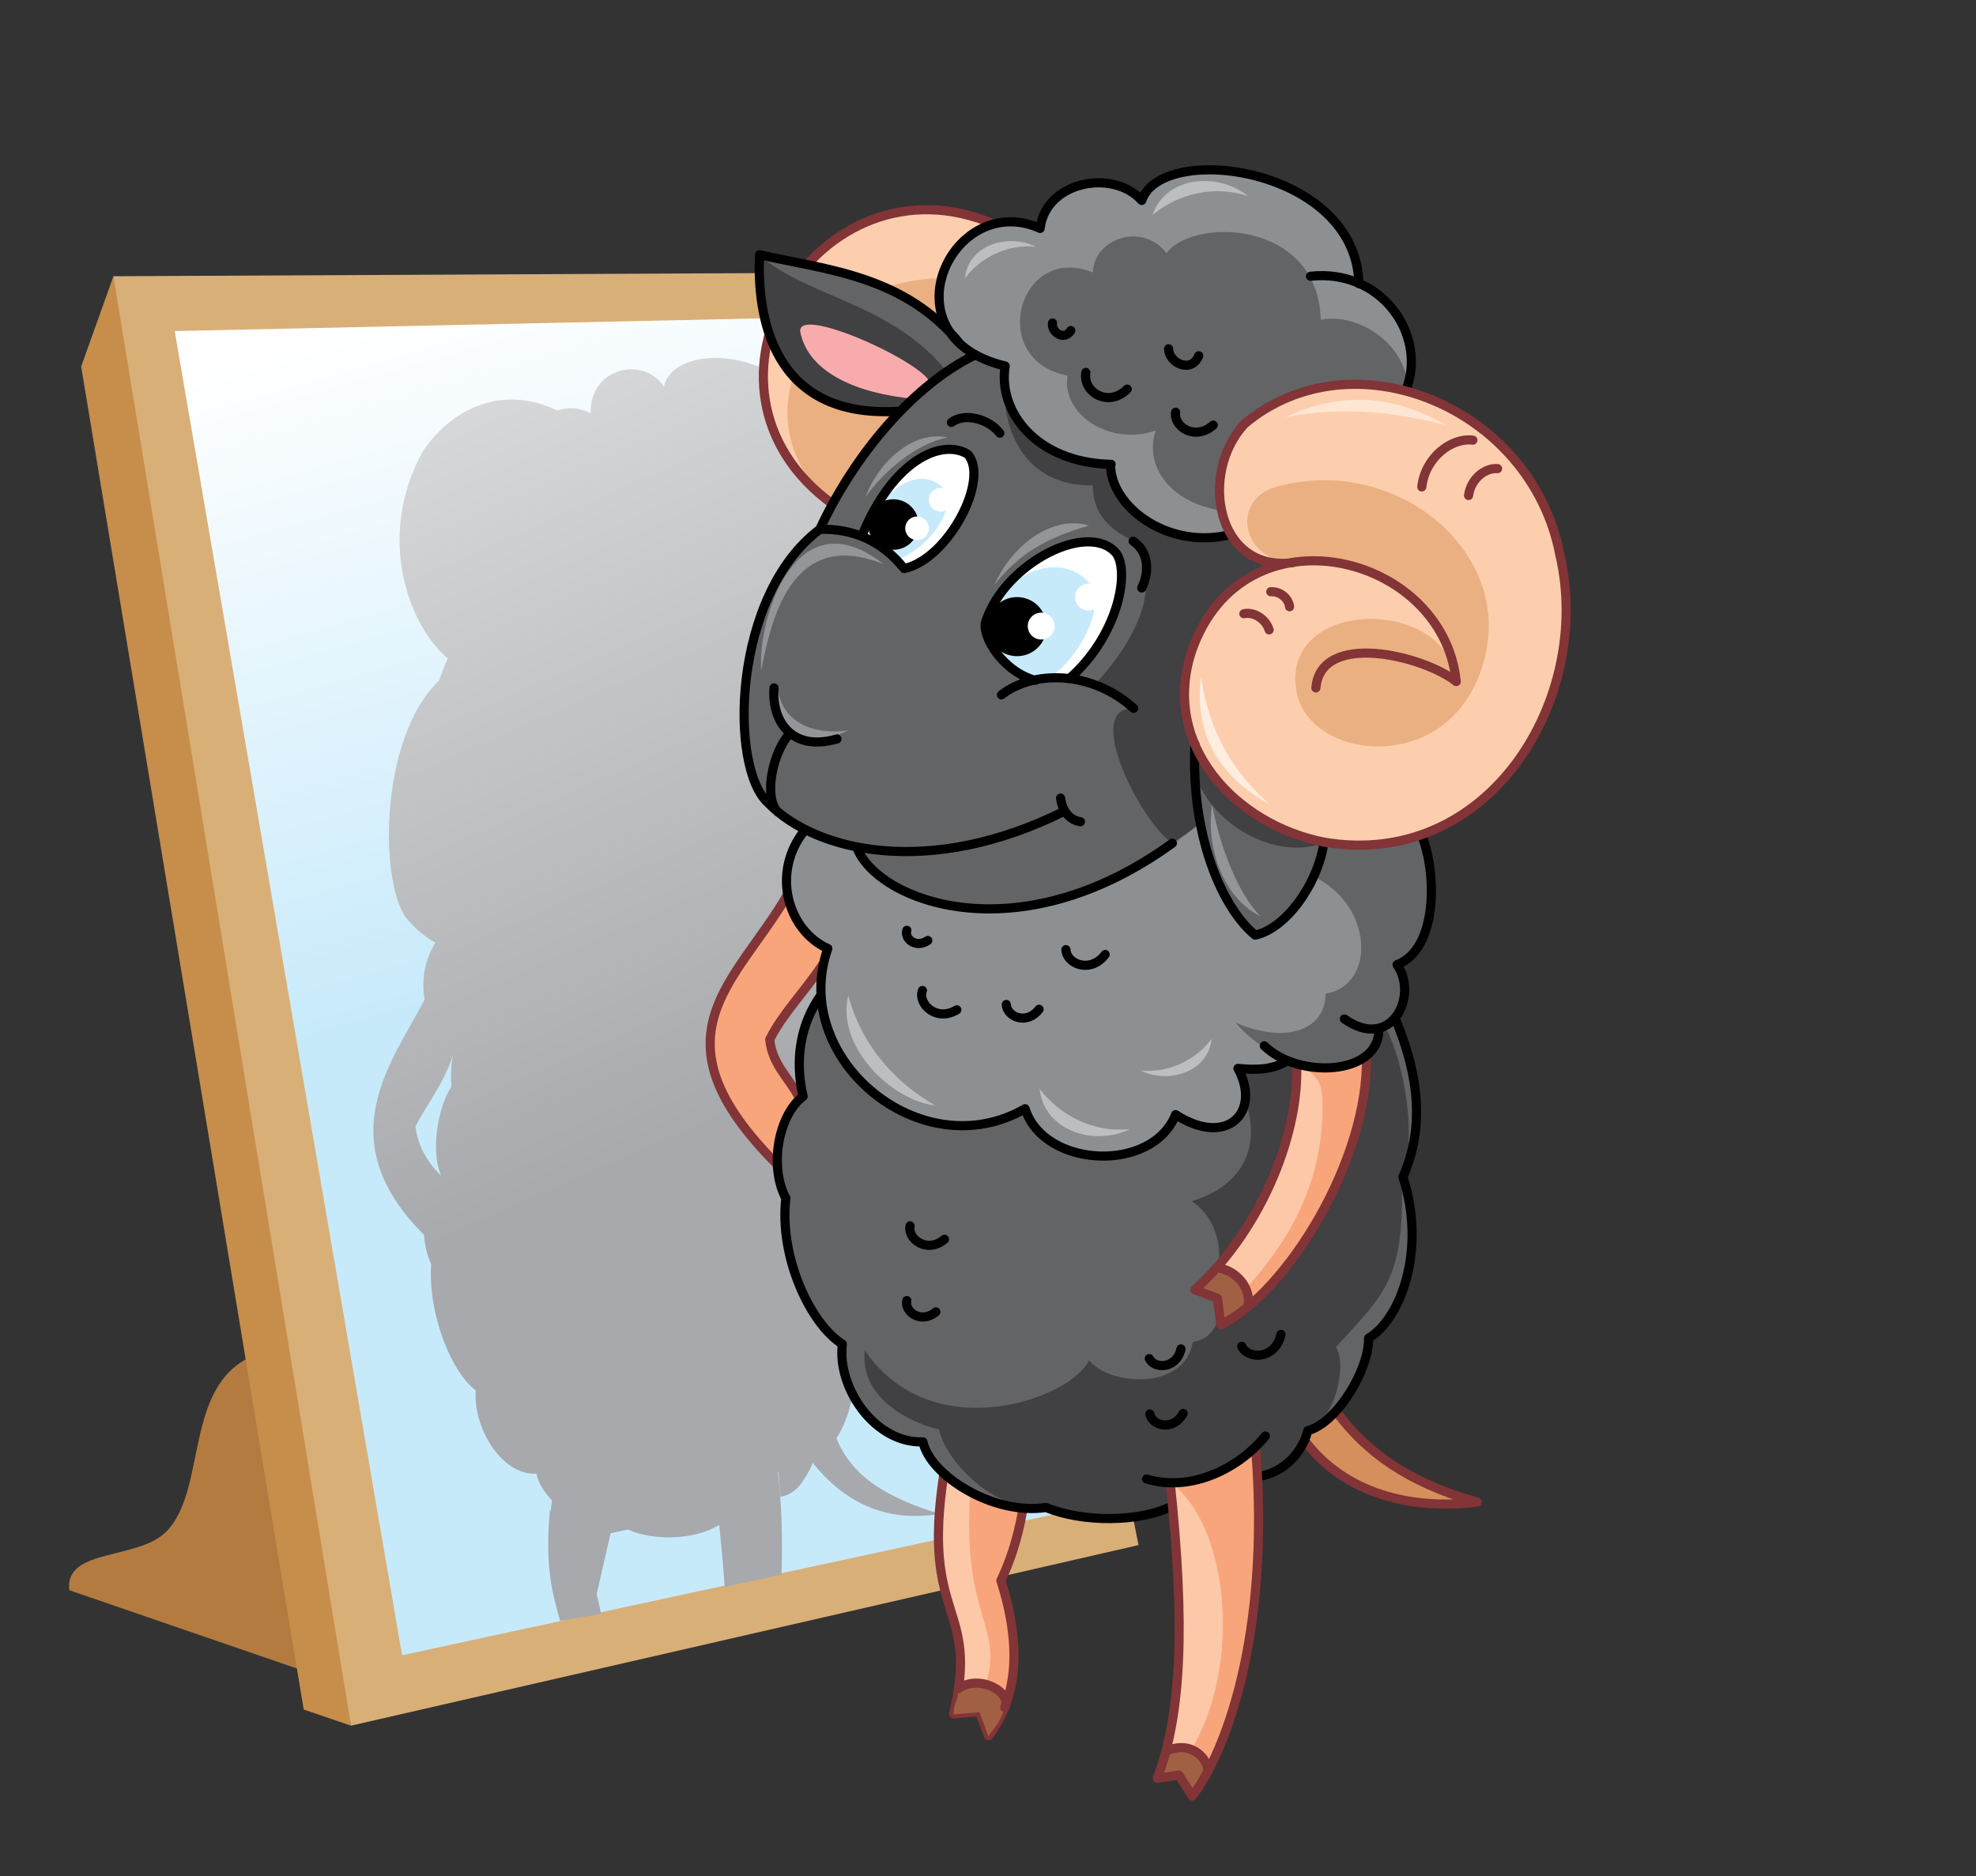 <?xml version="1.0" encoding="utf-8"?>
<!-- Generator: Adobe Illustrator 19.0.0, SVG Export Plug-In . SVG Version: 6.00 Build 0)  -->
<svg version="1.1" id="Layer_1" xmlns="http://www.w3.org/2000/svg" xmlns:xlink="http://www.w3.org/1999/xlink" x="0px" y="0px"
	 viewBox="0 0 367.6 349.1" style="enable-background:new 0 0 367.6 349.1;" xml:space="preserve">
<rect x="0" y="0" width="367.6" height="349.1" fill="#333333" stroke="none"/>
<style type="text/css">
	.st0{fill-rule:evenodd;clip-rule:evenodd;fill:#B47B40;}
	.st1{fill-rule:evenodd;clip-rule:evenodd;fill:#C68E4A;}
	.st2{fill-rule:evenodd;clip-rule:evenodd;fill:#D9AF78;}
	.st3{fill-rule:evenodd;clip-rule:evenodd;fill:url(#SVGID_1_);}
	.st4{fill-rule:evenodd;clip-rule:evenodd;fill:url(#SVGID_2_);}
	.st5{fill-rule:evenodd;clip-rule:evenodd;fill:#F9A57B;}
	.st6{fill-rule:evenodd;clip-rule:evenodd;fill:#FCC8A8;}
	.st7{fill-rule:evenodd;clip-rule:evenodd;fill:#A16044;}
	.st8{fill-rule:evenodd;clip-rule:evenodd;fill:#D58F5C;}
	.st9{fill-rule:evenodd;clip-rule:evenodd;fill:#636466;}
	.st10{fill-rule:evenodd;clip-rule:evenodd;fill:#414042;}
	.st11{fill-rule:evenodd;clip-rule:evenodd;fill:#8D9092;}
	.st12{fill-rule:evenodd;clip-rule:evenodd;fill:#FDCEAE;}
	.st13{fill-rule:evenodd;clip-rule:evenodd;fill:#EBB081;}
	
		.st14{fill-rule:evenodd;clip-rule:evenodd;fill:none;stroke:#823436;stroke-width:1.701;stroke-linecap:round;stroke-linejoin:round;stroke-miterlimit:22.926;}
	.st15{fill-rule:evenodd;clip-rule:evenodd;fill:#F8ABAD;}
	.st16{fill-rule:evenodd;clip-rule:evenodd;fill:#939598;}
	.st17{fill-rule:evenodd;clip-rule:evenodd;fill:#FFFFFF;}
	.st18{fill-rule:evenodd;clip-rule:evenodd;fill:#C7EAFB;}
	
		.st19{fill-rule:evenodd;clip-rule:evenodd;fill:none;stroke:#000000;stroke-width:1.701;stroke-linecap:round;stroke-linejoin:round;stroke-miterlimit:22.926;}
	.st20{fill-rule:evenodd;clip-rule:evenodd;}
	.st21{fill-rule:evenodd;clip-rule:evenodd;fill:#FEE6D3;}
	.st22{fill-rule:evenodd;clip-rule:evenodd;fill:#FFEDE0;}
	.st23{fill-rule:evenodd;clip-rule:evenodd;fill:#BCBEC0;}
</style>
<path class="st0" d="M31.4,284.5c7-8.1,3-26.5,15.4-32.1l13.3,30l-3.6,28.5l-43.6-15C11.9,287.8,26.4,290.5,31.4,284.5z"/>
<polygon class="st1" points="21.1,51.4 15.1,68.2 56.5,318.1 65.3,321.1 45.8,158.8 "/>
<polygon class="st2" points="21.1,51.4 165,50.7 211.8,287.5 65.3,321.1 "/>
<linearGradient id="SVGID_1_" gradientUnits="userSpaceOnUse" x1="114.274" y1="177.363" x2="79.827" y2="56.598">
	<stop  offset="0" style="stop-color:#C7EAFB"/>
	<stop  offset="1" style="stop-color:#FFFFFF"/>
</linearGradient>
<polygon class="st3" points="32.5,61.6 157.2,58.9 200.6,280.8 74.8,308 "/>
<g>
	<linearGradient id="SVGID_2_" gradientUnits="userSpaceOnUse" x1="139.78" y1="206.456" x2="35.686" y2="-29.99">
		<stop  offset="0" style="stop-color:#A7A9AC"/>
		<stop  offset="1" style="stop-color:#FFFFFF"/>
	</linearGradient>
	<path class="st4" d="M133.7,279.4l0.1,0L133.7,279.4L133.7,279.4z M133.7,279.5L133.7,279.5L133.7,279.5L133.7,279.5z M104.2,301.6
		c-1.3-4.7-2.9-9.7-1.9-20.6l0.2,0.1c0-0.6,0.1-1.3,0.2-1.9l0,0c-1.5-1.6-2.6-3.3-2.9-5c-6.4,0.4-11.8-8.4-11.3-15.5
		c-4.4-3.2-8.9-14-8.3-23.5c-0.8-1.8-1.2-3.6-1.3-5.4v0C61.1,212,72.8,197.8,79,186l0,0c-0.6-3.4-0.1-7.3,2-10.6h0
		c-2-1.1-3.7-2.6-5-4.1c-5.4-5.6-5.8-33.7,5.7-44.7c0.5-1.4,1-2.8,1.6-4.1h0l0,0c-7-5.8-13.6-22.3-4.6-38.6c5.5-8,14.8-12.4,25-7.5
		l0,0c1.9-0.7,4-0.6,6.2,0.5c-0.3-8.4,9.7-10.8,13.6-5c2.4-9.7,28.7-6.4,29.6,12.6c5.6,3.4,7.3,8.1,7,15.7c0.1,0.5,0.1,1.1,0.2,1.6
		c9.7,3,18.5,12.3,21.1,25.9c4.1,18.1-3.2,39.5-17.4,46l0.1,0.1c2.2,9.9,2.7,17.9-2.8,21c1.1,2.8,2,6.6,0.2,9
		c2.3,5.9,4.7,20.1,1.6,25.4l1.7,6.8c0.4,10.2-2,14.6-5.5,19.6c-0.7,5.6-2,9.5-3.7,12c3,7.5,9.9,11.2,19.2,14.1
		c-10.9,1.8-18.4-3-23.6-9.5c-0.4,1-0.9,2-1.6,3c-1,1.7-2.4,3-4.4,3.3l-0.4-4.6l-0.1,0.1c0.7,5.2,0.9,12,0.7,19l-10.6,2.3
		c-0.2-3.6-0.6-7.4-1-11.6l0,0l-0.1,0.1c-4.3,2.7-12.1,3-16.9,0.8l0,0l-3.2,0.7l-2.6,11.3c0.3,1.3,0.6,2.5,0.8,3.7L104.2,301.6
		L104.2,301.6z M84,202.2c-0.2-2-0.1-4,0.3-6c-1.4,4.9-5.7,10.6-7,13.4c0.4,3.4,2,6.5,4.8,9.2l0,0C80,214.3,81.5,205.8,84,202.2
		L84,202.2z"/>
</g>
<path class="st5" d="M154,176.4l-4.9-4.1l-2.5-5.9c-9.1,13.4-25.7,29.2-1.9,50.2l0.8-6l3.3-6.6l-3.3-5.1l-2.1-5.6
	C145.3,189.9,152.7,182.3,154,176.4z"/>
<path class="st5" d="M175,276.3l15.1,5l-4,12.8c3.5,13,2.8,22.6-2.3,28.9l-1.7-4.5l-4.8,0.4C182.3,299.6,171.6,300.2,175,276.3z"/>
<path class="st6" d="M175.5,274.1l5,3.5c-1.6,23.5,6.4,25,2.8,36l-5.1,0.5C179.1,292.8,172,299,175.5,274.1z"/>
<path class="st5" d="M233.6,269.2l-15.8,6.7c2.8,26.7,2.1,42.9-2.5,55l4-0.6l2.5,3.9C232.5,321.9,235.9,287.4,233.6,269.2z"/>
<path class="st6" d="M217.8,275.9c2.8,26.7,2.1,42.9-2.5,55l4-0.6l-1.2,0.2C231.7,315.1,229.6,284.6,217.8,275.9z"/>
<path class="st7" d="M225.2,329c-1.6-3.1-5.2-5.4-8.2-3.2c-0.5,2.2-0.9,3.2-1.6,5.1l4-0.6l2.5,3.9
	C223.1,332.5,223.9,331.4,225.2,329z"/>
<path class="st8" d="M242.1,267.1l6.8-4.9c3.8,9,13.2,13.5,26.1,17.3C259.4,281.2,249.1,275.1,242.1,267.1z"/>
<path class="st9" d="M218.4,280.1l0.1-4.6c4.5,0.7,9.5-1.4,15.2-6.4l0.4,5.6c4.7-0.4,7.1-4.3,8.4-7.8c5.5-1.8,9.9-6.6,12-17.9
	c5.1-5.6,8.6-10.5,8.4-22.2l-2-7.8c4.5-6.1,1.5-23.1-1.5-29.6l-106.7-4c-3.5,4.1-6,13.7-3.3,18.8c-5.1,6.2-6.2,12.5-3.3,18.8
	c-1.3,10.9,4.5,23.4,10.5,27.2c-1,8.2,6.1,18.5,15,18.2c1.3,6.2,13,13.7,22.9,12.2C201.4,283.3,212.4,283.2,218.4,280.1z"/>
<path class="st10" d="M218.4,280.1l0.1-4.6c4.2,0.7,9.9-1.4,15.2-6.1l0.4,5.3c4.4-0.4,7.9-5.2,9.1-8.5c5.2-1.7,7.5-12.6,5.3-15.5
	c9.1-10.1,12.8-12.4,12.3-31.8c3.9-7.6-1.1-39.5-14.5-34l-16.2,13.9l1.4,5.4c3.7,10.2-1.4,16.8-9.8,19.3c5.5,3.6,6.4,11.6,3.5,16.1
	c3.1,4.5,1.1,9.5-3.3,10.1c-1.5,9.1-15.5,8.2-19.3,3.4c-3.3,7.2-29.2,16.5-41.7-1.8c-1,7.7,6.5,12.9,13.8,14.7
	c1.2,5.8,10.4,15.7,19.7,14.3C201,283.1,212.7,283,218.4,280.1z"/>
<path class="st11" d="M149.7,154.4l87.8-19.9l26.9,21c2.6,11.4,0.1,18.6-4.6,24l-3.7-4c-0.1,3.1,1.7,11.2-6.2,14.1l-7,4.1
	c-2.2,4.1-6.4,5.8-12.7,5.2c4.4,8.1-2,14.8-11.6,8.6c-4.3,10.9-24.5,10-28-1.1c-19.4,11.2-43.9-9.4-36.7-29.8
	C146.5,173,143.4,162.3,149.7,154.4z"/>
<path class="st9" d="M237.6,134.4l26.9,21c2.6,11.4,3.1,20.6-4.6,24c1.9,4.1,3.1,10.1-3.3,12.1c-1,8.2-9.3,7.1-13.6,6.8
	c-4.6-0.5-10.9-5.1-13.1-8c9.6,4.1,16.7,1.2,16.7-5.4c9.3-1.5,9-16.2-2-21.7c-5.2-6.9-16,8.9-17.9,0.7
	C234.2,156.2,220.6,148,237.6,134.4z"/>
<path class="st12" d="M154.9,93.8L187,68.1l-2.1-26.4C152.1,27.7,125,72.1,154.9,93.8z"/>
<path class="st9" d="M222.2,140.1c5,9.1,15.9,15.5,24.9,16.8c-1.8,3-1.3,9.3-13.6,17.1C226.4,166.8,219.9,151.7,222.2,140.1z"/>
<path class="st13" d="M154.9,93.8L193,79.2l-2-24.9C153.8,42.1,134.2,76.6,154.9,93.8z"/>
<path class="st9" d="M159.3,157.6c7.2,11.4,33.5,21.3,64-4.5l-1-14.6c-6.8-16.3,4.8-32.3,18.1-33.8c-4.9,0.9-8.6-0.7-11.2-4.7
	l-32.9-41.8l-14.9,7.9C170,71.6,159,84.5,152.5,98.5c-16.3,12.2-16.9,44.4-9.6,50.9C146.5,153.2,152.2,156.2,159.3,157.6z"/>
<path class="st10" d="M218.1,156.9l4.7-3.3l-0.1-8.4c4,9.3,15.4,14.8,23.6,11.6l-24-18.2c-6.8-16.3,4.8-32.3,18.1-33.8
	c-4.9,0.9-8.6-0.7-11.2-4.7L187,68.1c-1.5,13.9,5.2,22.5,16.3,22.2c0,5.4,3.2,8.3,7.5,10.3c5.8,8.7,0.3,18.6-7.1,26.8l7.2,4.4
	C201.3,131.5,212.3,153.1,218.1,156.9z"/>
<path class="st14" d="M184.9,41.7c-32.7-14-59.9,30.4-30,52.1"/>
<path class="st11" d="M206.6,86.5c1.2,7.9,6.9,14.1,21.7,13.1c-4.4-17.4,2.3-30,33.4-27.7c1-9.2-1-14.9-8.9-19.1
	c-0.5-21.7-36.7-26.5-40.4-15.5c-5.1-6.8-19-4.4-18.9,5.2c-16.4-7.3-29.3,20.2-6.5,25.6C185.5,76.6,192.6,86.2,206.6,86.5z"/>
<path class="st9" d="M215,80.1c-2.6,7.7,4.6,15.8,17.3,15.1c-3.8-14.9,2.8-21.3,29.5-19.3c2-11.3-9.1-17.9-16.1-16.4
	C245.2,40.9,222,40.4,217,47.1c-4.4-5.8-13.5-2.8-13.7,3.6c-13.8-5.6-19.8,16.3-4.7,19.2C197.4,77.1,206.5,83.1,215,80.1z"/>
<path class="st9" d="M167.5,76.6c5.4-5.5,8.7-7.4,13.9-10.5c-10.4-12.9-27.8-15.8-40.1-18.6C140.8,58.2,154.8,73.6,167.5,76.6z"/>
<path class="st10" d="M167.5,76.6c2.4-2.4,3.4-4.9,8.7-7.4c-10.4-12.9-26.1-13.9-34.9-21.7C140.8,58.2,143.1,77.9,167.5,76.6z"/>
<path class="st15" d="M169.9,74.2l3.2-2.8c-0.9-3.9-25.4-15-24.2-9.5C150.5,69.4,159.5,73.2,169.9,74.2z"/>
<path class="st16" d="M225.5,149.7c1.3,7.3,4.7,16.5,9,20.8C227.4,167,224.3,157.5,225.5,149.7L225.5,149.7z M161,92.5
	c3.4-4.8,9.5-10,15.3-11.1C169.7,80,163.3,86.2,161,92.5L161,92.5z M141.6,124.8c-0.7-9.7,6.4-32.7,22.8-19.8
	C146.8,97.8,143.3,116.4,141.6,124.8L141.6,124.8z M157.8,135.9c-7.6,1.1-12.9-2.5-13.1-8.3C143.2,136.3,148.7,140.3,157.8,135.9
	L157.8,135.9z M185,108.8c4.6-5.8,9.8-8.8,17.6-11C196.1,95.8,188.5,101,185,108.8z"/>
<path class="st12" d="M240.4,104.7c-6.4-0.5-15.9,7.4-18.7,16.5c-5.8,17.4,8,32.3,24.6,35.6c30.8,5.2,50.1-26.8,43.9-53.4
	c-5.3-27.8-38.8-41.2-58.7-24.4C222.9,88.1,226.2,106.5,240.4,104.7z"/>
<path class="st13" d="M240.4,104.7c16.8-2.5,29.8,10.7,30.5,22.1c-1.6-15.8-32.2-15.7-29.8,1.4c1.8,13.5,29.2,16.8,35-5.4
	c5.6-20.5-17.1-38.8-39.4-32C228.8,93.8,231.5,104.4,240.4,104.7z"/>
<path class="st14" d="M248.7,262.8c5.5,7.4,13.3,13.1,26.1,16.7c-14,1.7-25.6-2.6-32.2-11.6"/>
<path class="st17" d="M192.7,126.5l6.2-0.2c9-7.9,11.3-19.6,8.8-23.3c-5.1-6.2-20.7,1.7-24.3,12.6
	C182.5,118.1,186.4,124.9,192.7,126.5z"/>
<path class="st18" d="M201.9,107.7c-6.1-5.4-16.7,0-18.5,9.3l3.6,6.1l5.7,3.3l2.3-0.3C199.6,124,207.2,112,201.9,107.7z"/>
<path class="st14" d="M190.2,281.3c-0.9,5.1-2.3,9.2-4,12.8c4.1,12.9,2.8,22.2-2.3,28.9l-1.7-4.5l-4.8,0.4
	c4.9-20.5-6.1-17.1-1.8-44.7"/>
<path class="st17" d="M160.3,99.8l-0.6-0.2c3.4,1.1,5.8,2.9,8.5,6.2c8.3-1.8,16-16.8,11.8-21.3C175.2,81.6,166,85.6,160.3,99.8z"/>
<path class="st14" d="M146.5,166.5c-9.6,16.5-25.9,26.2-1.9,50.2"/>
<path class="st18" d="M175.2,90.5c-5.3-4.4-12.2,2.3-14.8,9.2l6.3,4.4C171.5,103,179,94.7,175.2,90.5z"/>
<path class="st14" d="M153.1,179.4c-3.7,5.5-7.5,9.2-9.9,14c0.4,4.6,3.6,7.2,5.4,10.7"/>
<path class="st5" d="M241.2,197.9c3.5,1.9,7.7,1.7,13-1.5c0.5,19.3-14.9,44.1-27.1,50l-0.6-4.9l-4.2-1.6
	C235.2,228.1,241.7,210,241.2,197.9z"/>
<path class="st6" d="M241.2,197.9c3.5,1.9,4.8,3.2,4.8,7.1c0.5,19.3-10.8,31.5-19.1,40l-0.5-3.4l-4.2-1.6
	C235.2,228.1,241.7,210,241.2,197.9z"/>
<path class="st7" d="M226.3,235.9c3.2,0.6,5.5,1.6,6.4,6.8c-1.8,2-3.8,2.8-5.6,3.8l-1.4-5.2l-3.4-1.3
	C223.3,238.4,225.1,237.5,226.3,235.9z"/>
<path class="st19" d="M234.2,274.7c4.4-0.6,8-4.2,9.1-8.5c5.4-1.4,11.4-11.3,11.3-17.2c5.9-3.5,10.8-16.3,6.4-30
	c3.3-7.6,3.9-16.8-1.5-29.6 M206.6,86.5c0,7.6,10.3,15.6,21.7,13.1 M261.8,71.9c3.4-10-5-21.9-18-20.5 M252.8,52.8
	c-0.5-21.7-36.7-26.5-40.4-15.5c-5.4-6-17.9-3.5-18.9,5.2c-16.4-7.3-29.3,20.2-6.5,25.6c-1.4,8.4,5.7,18,19.7,18.3 M147,136.4
	c-3.3,3.5-5,12-2.3,14.7 M152.5,98.5c5.8-0.2,11.4,1.9,15.7,7.3c8.3-1.8,16-16.8,11.8-21.3c-4.8-2.9-13.9,1-19.7,15.3 M246.3,156.7
	c-1.1,7.8-7.1,16.1-12.8,17.3c-6-4.9-12-18.2-11.2-35.5 M152.7,185.2c-3.8,5.3-4.9,12-3.3,18.8c-4.4,3.3-6.4,12.6-3.3,18.8
	 M178.7,64.1c-10.4-12.9-25.1-13.9-37.4-16.7c-0.5,10.7,1.9,30.8,26.2,29.1 M155.7,137.5c-8.7,2.5-12.2-3.7-11.7-9.5 M186.3,129.3
	c5.9-4.6,16.7-4.6,24.6,2.5 M210.8,100.7c2.7,1.8,3.2,5.4,1.6,8.7 M177,78.6c2.5-1.9,7-0.6,9,2 M198.9,126.3
	c9-7.9,11.3-19.6,8.8-23.3c-5.1-6.2-20.7,1.7-24.3,12.6c-0.9,2.6,3,9.3,9.2,11 M201,152.9c-2.1-0.3-3.4-2.1-3.7-4.4 M181.3,66.1
	C170,71.6,159,84.5,152.5,98.5c-16.3,12.2-16.9,44.4-9.6,50.9c8.9,9.2,30.2,14,55.2,1.5 M159.4,157.7c3.7,9.8,29.7,20.2,58.7-0.8
	 M205.6,177.6c-2.7,3.6-7.2,1.8-7.3-0.9 M193.3,187.8c-2.3,3-6,1.4-6.1-0.9 M178,187.9c-3.8,2.3-7.3-1.1-6.4-3.6 M172.6,175
	c-2.2,1.5-4.4-0.3-3.9-1.9 M239.4,197.4c-2.3,1.5-5.2,1.8-9.1,1.4c4.4,8.1-2,14.8-11.6,8.6c-4.3,10.9-24.5,10-28-1.1
	c-19.4,11.2-43.9-9.4-36.7-29.8c-7.5-3.4-10.6-14.2-4.3-22 M146.2,222.9c-1.3,10.9,4.5,23.4,10.5,27.2c-1,8.2,6.1,18.5,15,18.2
	c1.3,6.2,13,13.7,22.9,12.2c6.7,2.8,17.5,2.8,23.5-0.3 M220.1,263c-1.8,3.3-5.7,2.4-6.2,0.1 M219.7,251c-0.8,3.7-4.9,3.8-5.9,1.8
	 M174.1,244.1c-2.7,2.3-5.9,0-5.4-2.1 M175.7,230.6c-3.2,2.7-6.9,0-6.4-2.5 M238.3,248.3c-1,4.6-6.1,4.8-7.3,2.2 M264.5,155.5
	c2.8,6.9,3,21.1-4.6,24c4.1,6-1.2,16.2-9.8,10.1"/>
<path class="st14" d="M254.2,196.5c0.5,19.3-14.9,44.1-27.1,50l-0.6-4.9l-4.2-1.6c13-11.9,19.5-30,18.9-42"/>
<path class="st7" d="M178.3,314.2c4.8-1.9,6.7-0.1,8.8,3c-1,3.6-2,3.9-3.2,5.9l-1.7-4.5l-4.8,0.4C177.4,316.5,178.2,317,178.3,314.2
	z"/>
<path class="st14" d="M217.7,275.9c2.8,26.7,2.1,42.9-2.4,55l4-0.6l2.5,3.9c5.8-7.5,14.6-29.2,11.8-64.6"/>
<circle class="st20" cx="189.2" cy="116.6" r="5.5"/>
<circle class="st17" cx="193.7" cy="116.5" r="2.5"/>
<circle class="st17" cx="202.5" cy="111.1" r="2.5"/>
<circle class="st17" cx="175" cy="93" r="2.2"/>
<circle class="st20" cx="166.2" cy="97.6" r="4.7"/>
<circle class="st17" cx="170.6" cy="98.3" r="2.2"/>
<path class="st14" d="M264.5,90.6c0.6-5.4,5.4-9.2,9.5-8.7"/>
<path class="st14" d="M273.2,92.2c0.4-3.1,3.1-5.2,5.4-5"/>
<path class="st14" d="M270.9,126.8c-6.3-4.9-25.2-9.4-26.1,1.2"/>
<path class="st14" d="M226.3,235.9c3.3,0.2,6.7,3.6,5.8,7.3"/>
<path class="st14" d="M224.7,329.6c0.1-2.1-2.8-5.9-7.7-3.8"/>
<path class="st14" d="M186.9,317.7c1.5-2.7-4.6-6.3-8.6-3.5"/>
<path class="st21" d="M239.2,77.6c9.4-1.8,18.9-1.3,29.8,1.5C258.9,73.2,249,73,239.2,77.6z"/>
<path class="st22" d="M236.1,149.6c-7-6.2-11.1-13.6-12.7-23.6C222,138,228.1,145.2,236.1,149.6z"/>
<path class="st14" d="M236.4,110.1c2-0.1,3.4,1.5,3.5,2.8"/>
<path class="st14" d="M231.4,114.2c1.7-0.4,4,0.8,4.7,3"/>
<path class="st14" d="M270.9,126.8c-2.4-23.8-39.6-33.1-49.2-5.7c-5.8,17.4,8,32.3,24.6,35.6c30.8,5.2,50.1-26.8,43.9-53.4
	c-5.3-27.8-38.8-41.2-58.7-24.4c-8.5,9.2-5.2,27.6,9,25.8"/>
<path class="st19" d="M235.2,194.6c6.5,6.3,21.4,5.4,21.3-3 M209.7,72.4c-3.5,3.5-8.3,0.6-7.7-3.1 M199.2,61.5
	c-1.2,2-3.7,0.3-3.4-1.4 M223,66.2c-1.4,3.4-5.6,1.3-5.6-1.3 M225.7,79.1c-3.4,3-7.4,0.3-7-2.4 M235.4,267.2
	c-4.5,5.6-13.4,10.6-22.1,8"/>
<path class="st23" d="M192.7,45.9c-5.3-0.5-10.3,2-13.2,5.9C180.1,45.7,187.3,43.3,192.7,45.9L192.7,45.9z M174,205.7
	c-7.4-4.2-13.7-11.1-16.2-20.5C155.5,194.8,165.9,204.8,174,205.7L174,205.7z M210.2,210.1c-6.7,0.7-13-2.5-16.8-7.5
	C194.2,210.3,203.4,213.4,210.2,210.1L210.2,210.1z M212.2,199.2c5.3,0.5,10.3-2,13.2-5.9C224.8,199.4,217.5,201.8,212.2,199.2
	L212.2,199.2z M232.2,36.5c-6.2-2.1-13-0.5-17.8,3.5C216.9,32.8,226.4,31.9,232.2,36.5z"/>
</svg>
